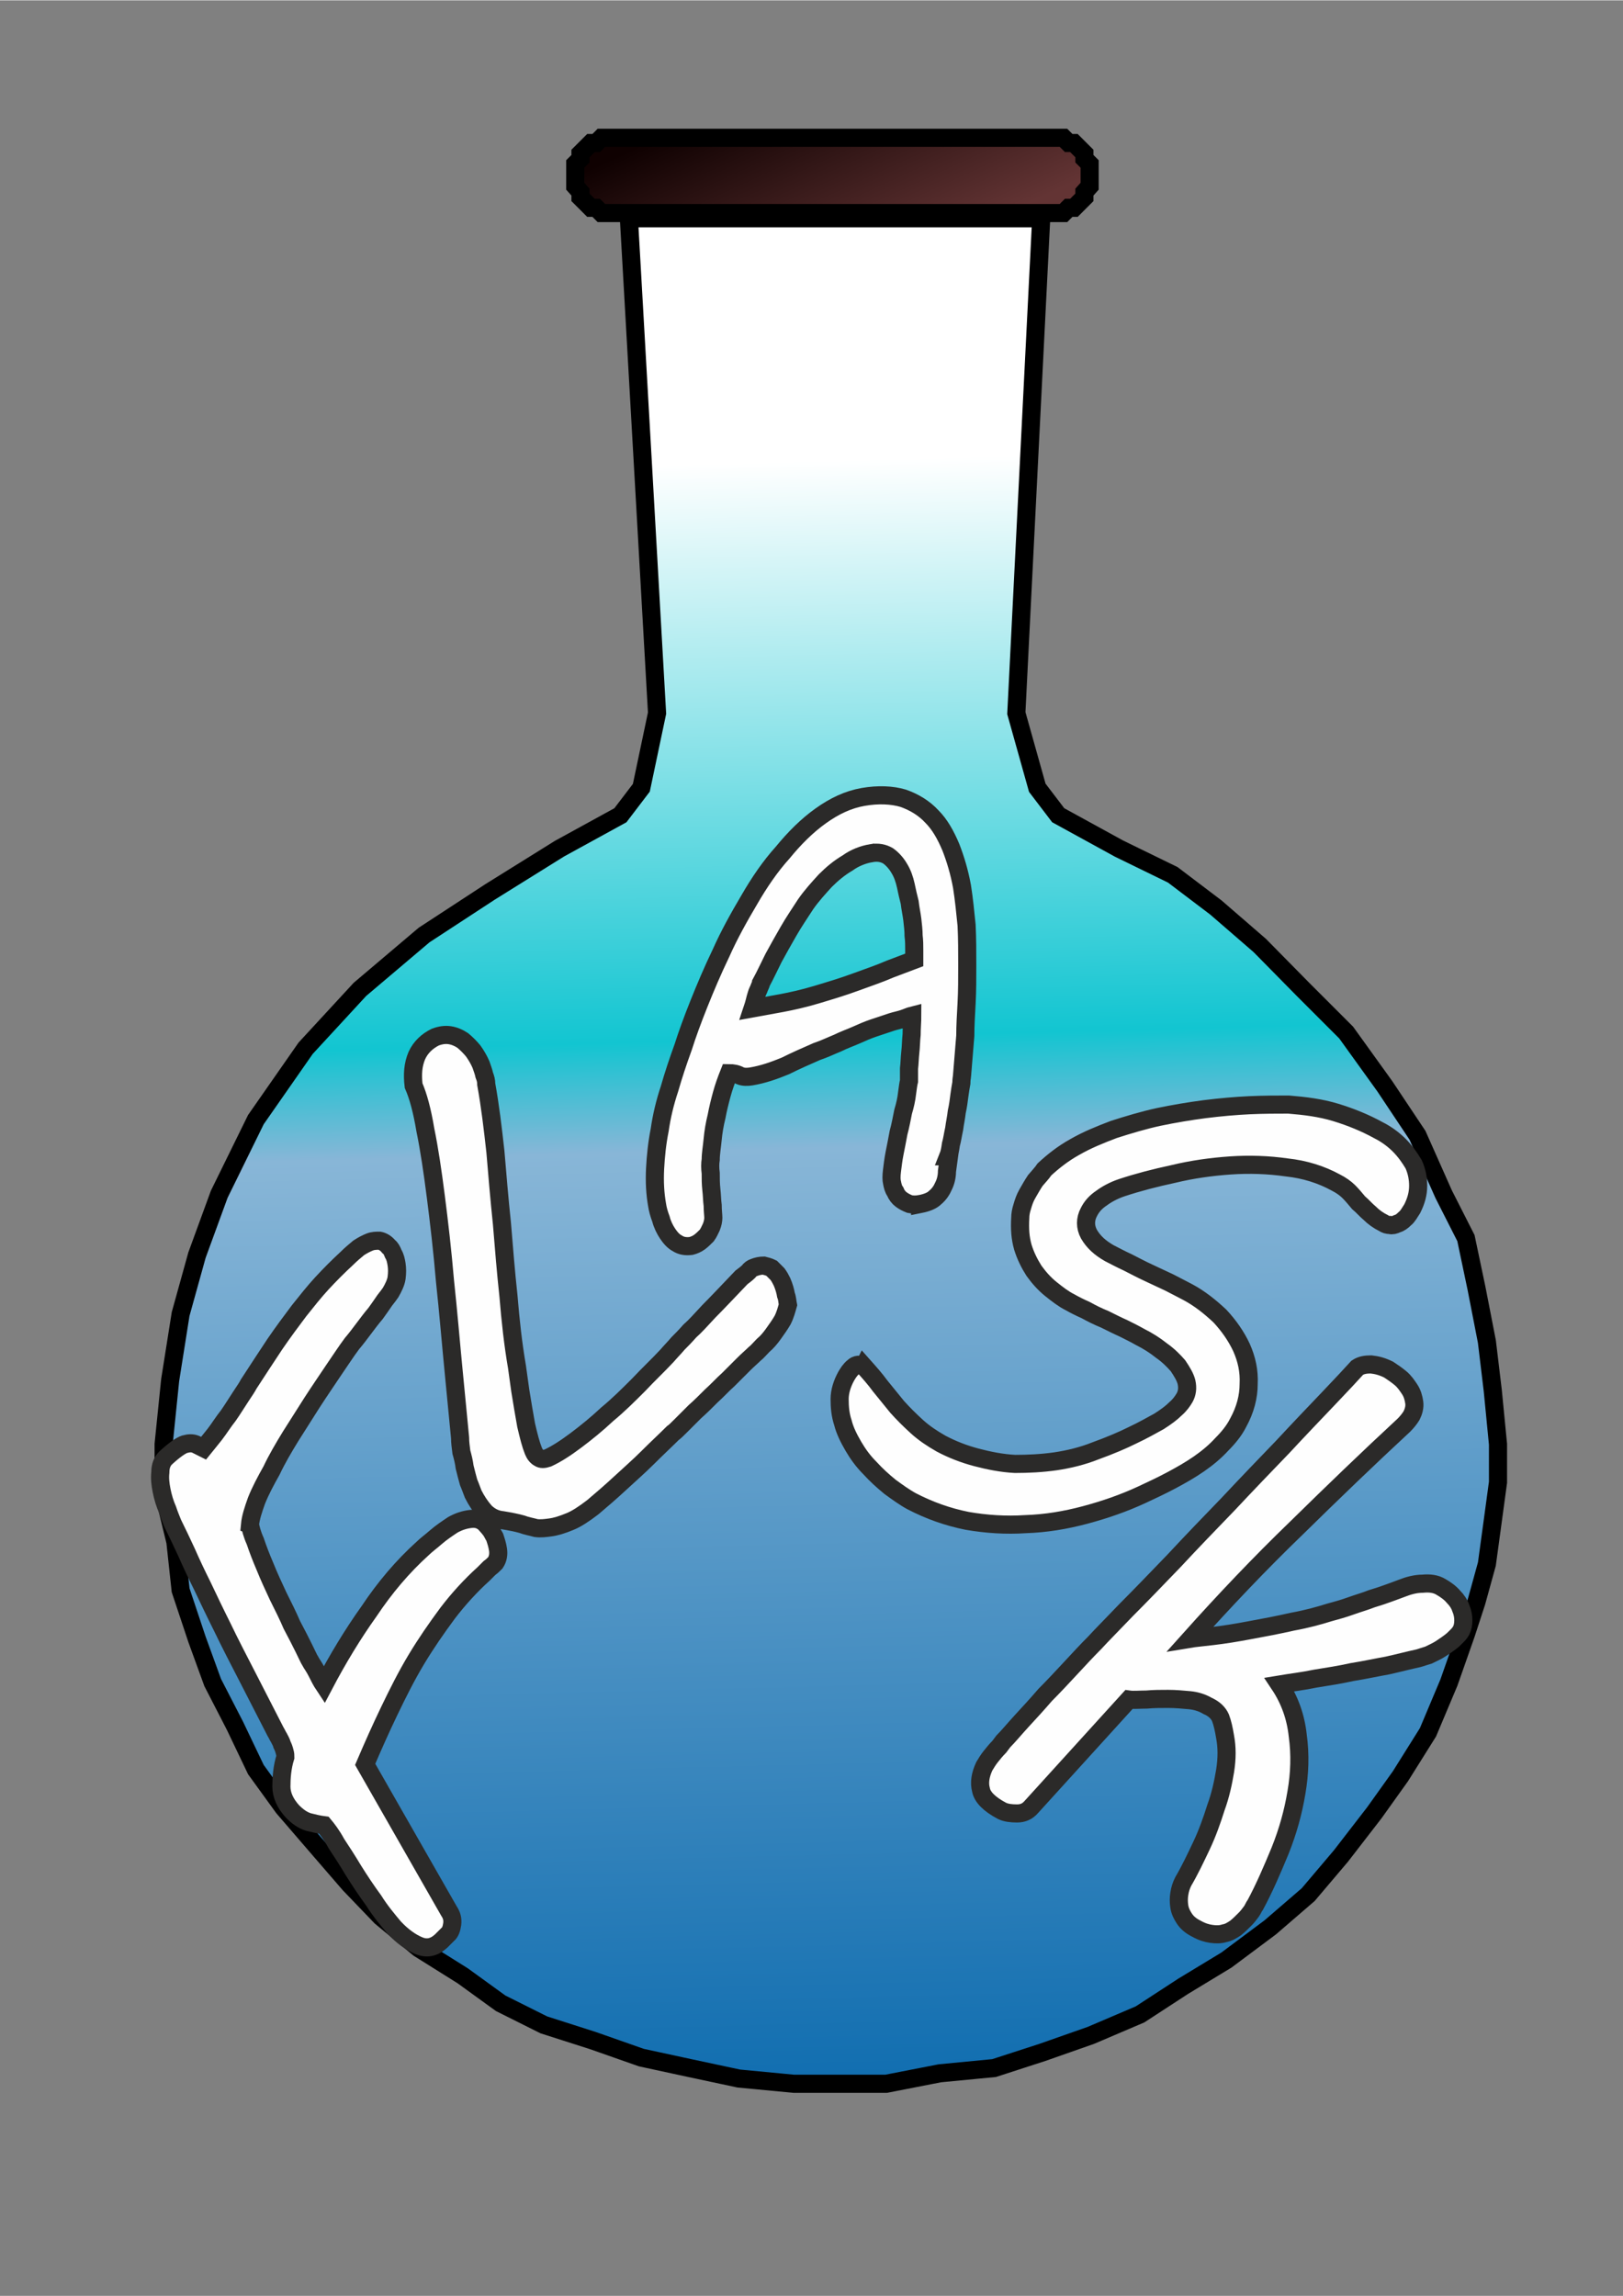 <?xml version="1.0" encoding="UTF-8"?>
<!DOCTYPE svg PUBLIC "-//W3C//DTD SVG 1.1//EN" "http://www.w3.org/Graphics/SVG/1.1/DTD/svg11.dtd">
<!-- Creator: CorelDRAW X7 -->
<svg xmlns="http://www.w3.org/2000/svg" xml:space="preserve" width="2480px" height="3508px" version="1.1" style="shape-rendering:geometricPrecision; text-rendering:geometricPrecision; image-rendering:optimizeQuality; fill-rule:evenodd; clip-rule:evenodd"
viewBox="0 0 2480 3507"
 xmlns:xlink="http://www.w3.org/1999/xlink">
 <rect x="0" y="0" width="2480" height="3507" fill="#808080" stroke="none"/>
 <defs>
  <style type="text/css">
   <![CDATA[
    .str1 {stroke:#2B2A29;stroke-width:27.678}
    .str2 {stroke:#2B2A29;stroke-width:27.679}
    .str0 {stroke:black;stroke-width:27.679;stroke-linecap:round}
    .fil1 {fill:none}
    .fil3 {fill:#FEFEFE;fill-rule:nonzero}
    .fil2 {fill:url(#id0)}
    .fil0 {fill:url(#id1)}
   ]]>
  </style>
  <linearGradient id="id0" gradientUnits="userSpaceOnUse" x1="1202.76" y1="117.874" x2="1340.79" y2="416.935">
   <stop offset="0" style="stop-opacity:1; stop-color:#0F0101"/>
   <stop offset="1" style="stop-opacity:1; stop-color:#633434"/>
  </linearGradient>
  <linearGradient id="id1" gradientUnits="userSpaceOnUse" x1="1305.87" y1="3179.25" x2="1232.99" y2="337.049">
   <stop offset="0" style="stop-opacity:1; stop-color:#116EB0"/>
   <stop offset="0.502" style="stop-opacity:1; stop-color:#88B6D7"/>
   <stop offset="0.561" style="stop-opacity:1; stop-color:#12C5D1"/>
   <stop offset="0.871" style="stop-opacity:1; stop-color:white"/>
   <stop offset="1" style="stop-opacity:1; stop-color:white"/>
  </linearGradient>
 </defs>
 <g id="Layer_x0020_1">
  <g id="_1095197340640">
   <polygon class="fil0 str0" points="855,1296 749,1362 648,1428 550,1511 467,1601 391,1710 335,1824 301,1917 276,2007 260,2108 250,2206 250,2281 268,2355 276,2429 301,2504 325,2570 359,2636 391,2703 433,2761 483,2819 534,2878 582,2928 640,2976 707,3018 765,3060 831,3093 906,3117 980,3143 1054,3159 1129,3175 1213,3183 1253,3183 1269,3183 1354,3183 1436,3167 1519,3159 1593,3135 1667,3109 1742,3077 1808,3034 1874,2994 1941,2944 1999,2894 2049,2835 2100,2769 2140,2713 2182,2646 2214,2570 2240,2496 2256,2447 2272,2389 2281,2323 2289,2264 2289,2222 2289,2206 2281,2124 2272,2049 2256,1967 2240,1891 2206,1824 2166,1734 2116,1659 2057,1577 1991,1511 1925,1444 1858,1386 1792,1336 1710,1296 1617,1245 1585,1203 1553,1089 1591,333 961,333 1004,1089 980,1203 948,1245 "/>
   <line class="fil1 str0" x1="969" y1="309" x2="1550" y2= "309" />
   <polygon class="fil2 str0" points="1606,210 1617,210 1625,210 1625,210 1633,218 1641,218 1649,226 1657,234 1657,242 1665,250 1665,250 1665,258 1665,276 1665,284 1665,284 1657,293 1657,301 1649,309 1641,317 1633,317 1625,325 1625,325 1617,325 1606,325 937,325 929,325 919,325 919,325 911,317 903,317 895,309 887,301 887,293 879,284 879,284 879,276 879,258 879,250 879,250 887,242 887,234 895,226 903,218 911,218 919,210 919,210 929,210 "/>
   <path class="fil3 str1" d="M382 2329c1,5 3,14 8,25 4,12 9,25 15,39 6,15 13,30 20,45 8,16 15,30 21,44 7,13 13,25 18,35 5,10 8,17 10,20 2,4 6,9 10,17 4,8 7,14 11,20 21,-40 44,-78 69,-113 24,-36 51,-68 82,-96 5,-5 12,-10 20,-17 8,-7 17,-13 26,-19 9,-5 18,-8 28,-9 9,-1 17,2 23,9 1,0 2,2 5,6 3,3 5,8 8,13 2,6 4,12 5,19 1,7 0,14 -4,20 -3,3 -6,6 -9,8 -3,3 -6,6 -9,9 -20,18 -39,39 -55,60 -17,23 -33,46 -48,71 -15,25 -28,51 -41,78 -13,27 -25,54 -37,82l128 224c4,6 6,12 5,20 -1,7 -3,13 -7,16l-10 10c-11,10 -22,12 -34,7 -12,-5 -25,-14 -38,-28 -10,-12 -21,-25 -31,-41 -11,-15 -21,-30 -31,-46 -9,-15 -18,-29 -26,-41 -7,-13 -14,-22 -19,-28 -8,-1 -16,-3 -24,-5 -9,-3 -16,-8 -24,-16 -11,-12 -17,-25 -17,-38 0,-13 1,-29 6,-45 0,-2 0,-5 -1,-8 -1,-4 -2,-7 -4,-11 -1,-4 -3,-7 -5,-11 -2,-3 -3,-6 -5,-9l-40 -78c-16,-31 -30,-58 -41,-81 -12,-24 -22,-45 -31,-64 -9,-18 -17,-35 -24,-51 -7,-15 -14,-30 -21,-44 -2,-5 -5,-12 -8,-21 -4,-9 -7,-19 -9,-29 -2,-10 -3,-19 -2,-28 0,-10 3,-17 8,-22 13,-12 23,-19 29,-21 7,-2 12,-2 17,0l12 6c4,-5 10,-12 17,-21 7,-9 13,-19 21,-29 7,-10 13,-20 19,-29 6,-9 10,-15 12,-19 15,-23 28,-43 40,-61 13,-19 25,-35 37,-51 12,-15 23,-29 35,-42 12,-13 25,-26 38,-38 6,-6 12,-11 18,-16 6,-4 12,-7 17,-9 5,-2 10,-2 15,-2 5,1 10,4 14,9 3,2 5,6 7,11 3,5 4,10 5,16 1,7 1,13 0,21 -1,7 -5,15 -9,22 -2,3 -5,7 -9,12 -4,6 -9,13 -14,20 -6,7 -12,15 -18,23 -6,8 -12,16 -18,23 -9,12 -18,26 -29,42 -10,15 -21,31 -32,48 -11,17 -22,35 -33,52 -11,18 -21,35 -29,52 -9,16 -17,31 -23,46 -5,14 -9,26 -10,37z"/>
   <path class="fil3 str2" d="M1844 2605c-7,-4 -16,-7 -26,-8 -11,-1 -22,-2 -33,-2 -11,0 -22,0 -33,1 -10,0 -20,1 -27,0l-149 164c-6,7 -13,10 -22,10 -9,0 -17,-1 -23,-4 -19,-10 -30,-21 -32,-32 -3,-11 -1,-23 5,-36 3,-5 6,-10 10,-15 4,-5 8,-10 13,-15l6 -8c8,-8 17,-19 28,-31 12,-13 24,-26 36,-40 13,-13 26,-27 39,-41 13,-14 25,-27 37,-39 10,-11 27,-28 48,-50 22,-22 46,-47 73,-75 26,-28 54,-57 83,-87 29,-31 57,-60 83,-87 26,-28 49,-52 70,-74 20,-21 35,-37 44,-47 6,-4 13,-5 21,-5 9,1 17,3 27,8 6,4 12,8 18,13 6,5 10,11 14,17 4,6 6,13 7,20 1,7 -1,14 -4,20 -3,5 -7,10 -12,15 -54,50 -108,102 -164,157 -56,54 -110,111 -162,169 6,-1 17,-2 34,-4 17,-2 36,-5 57,-9 22,-4 43,-8 65,-13 22,-4 40,-9 56,-14 11,-3 22,-6 33,-10 11,-4 22,-7 32,-11 10,-3 19,-6 27,-9 8,-3 14,-5 19,-7 10,-4 21,-7 32,-7 10,-1 20,0 28,5 7,4 14,9 19,15 5,5 9,11 11,17 3,7 4,13 4,19 0,6 -1,11 -3,15 -3,6 -8,10 -13,15 -6,5 -12,9 -18,13 -6,4 -13,7 -19,10 -7,2 -12,4 -16,5 -14,3 -29,7 -47,11 -17,3 -35,7 -54,10 -18,4 -37,7 -56,10 -19,4 -37,6 -55,9 16,24 25,50 28,78 4,29 3,58 -2,87 -5,30 -13,59 -25,89 -12,29 -24,57 -38,83 -2,2 -3,6 -6,10 -3,4 -6,8 -9,11 -5,5 -10,10 -15,14 -6,4 -11,7 -17,8 -6,2 -13,2 -20,1 -7,-1 -14,-3 -23,-8 -8,-4 -14,-9 -18,-15 -4,-6 -7,-12 -8,-19 -1,-6 -1,-13 0,-19 1,-7 3,-13 6,-19 10,-17 19,-36 28,-55 9,-19 16,-39 22,-58 7,-19 11,-38 14,-56 3,-19 3,-36 0,-52 -2,-12 -4,-21 -7,-29 -3,-7 -9,-13 -17,-17l-4 -2z"/>
   <path class="fil3 str2" d="M694 2103c-5,-51 -9,-100 -14,-146 -4,-47 -9,-90 -14,-129 -5,-39 -10,-73 -16,-102 -5,-30 -11,-52 -18,-68 -2,-17 -1,-32 5,-46 6,-13 16,-22 28,-28 8,-3 15,-4 22,-3 7,1 14,4 20,8 6,5 11,10 16,16 5,7 9,14 12,21 2,6 4,11 5,16 2,5 3,9 3,14 6,33 10,67 14,103 3,36 6,72 10,110 3,37 6,74 10,111 3,37 7,73 13,108l5 36c3,19 6,36 9,53 4,17 7,29 11,39 2,5 5,9 9,11 3,2 7,2 13,0 13,-6 27,-15 43,-27 16,-12 32,-25 48,-40 17,-14 32,-29 48,-45 15,-16 30,-30 43,-44 6,-7 12,-13 17,-19 5,-5 11,-11 18,-19 8,-7 17,-17 29,-30 12,-12 29,-30 50,-52 4,-3 8,-6 11,-9 2,-3 5,-5 8,-6 5,-2 10,-3 15,-3 4,1 8,2 12,4 3,3 6,6 9,9 3,4 5,8 7,12 3,7 5,14 6,20 2,5 2,10 3,15 -2,7 -4,15 -8,23 -4,7 -9,14 -14,21 -5,7 -10,13 -16,18 -5,5 -9,10 -13,13 -4,4 -10,9 -17,16 -7,7 -15,15 -23,23 -9,8 -17,17 -26,25 -9,9 -17,17 -25,24 -8,8 -15,15 -21,21 -6,6 -10,10 -13,12 -11,11 -24,23 -38,37 -14,14 -29,27 -43,40 -14,13 -28,25 -41,36 -13,10 -25,18 -35,22 -12,5 -22,8 -30,9 -7,1 -15,2 -22,1 -7,-2 -14,-3 -22,-6 -7,-2 -17,-4 -29,-6 -11,-1 -20,-6 -27,-13 -7,-8 -13,-17 -18,-27 -2,-5 -4,-11 -7,-18 -2,-7 -4,-15 -6,-23 -1,-8 -3,-16 -5,-23 -1,-8 -2,-15 -2,-22l-9 -93z"/>
   <path class="fil3 str2" d="M1406 1839c-6,1 -11,1 -16,0 -5,-2 -9,-4 -13,-7 -4,-3 -7,-7 -9,-12 -3,-4 -4,-9 -5,-14 -1,-4 -1,-10 0,-18 1,-8 2,-17 4,-27 2,-10 4,-20 6,-31 3,-11 5,-22 7,-32 3,-10 5,-19 6,-28 1,-8 2,-15 3,-19 0,-6 0,-12 0,-19 1,-8 1,-16 2,-25 1,-8 1,-18 2,-27 0,-10 1,-20 1,-29 -4,1 -8,3 -14,5 -6,2 -12,3 -18,5 -9,3 -18,6 -27,9 -9,3 -18,7 -27,11 -9,4 -18,7 -28,12 -10,4 -20,9 -32,13 -16,7 -32,14 -48,22 -17,7 -34,13 -52,16 -6,1 -12,1 -17,-1 -5,-3 -11,-4 -17,-4 -4,10 -8,21 -11,32 -3,11 -6,23 -8,34 -3,12 -5,24 -6,35 -1,11 -3,22 -3,31 -1,6 -1,13 0,21 0,8 0,16 1,25 1,8 1,17 2,24 0,8 1,15 1,19 0,4 -1,9 -3,14 -2,4 -4,9 -7,13 -4,4 -7,7 -11,10 -4,3 -9,5 -13,6 -8,1 -15,0 -21,-4 -6,-3 -11,-9 -15,-15 -4,-6 -8,-14 -10,-22 -3,-8 -5,-15 -6,-22 -3,-17 -4,-35 -3,-55 1,-19 3,-39 7,-59 3,-21 8,-42 15,-63 6,-21 13,-42 21,-64 6,-19 14,-41 24,-66 10,-25 21,-51 34,-78 12,-27 27,-54 43,-81 15,-26 32,-51 51,-72 18,-22 37,-41 58,-56 21,-15 42,-25 65,-29 23,-4 44,-3 61,2 17,6 32,15 44,28 12,12 21,28 29,47 7,18 13,38 17,60 3,19 5,39 7,59 1,21 1,41 1,61 0,20 0,39 -1,58 -1,18 -2,35 -2,50l-5 61c0,2 -1,5 -1,11 -1,5 -2,12 -3,19 -1,8 -2,16 -4,25 -1,9 -3,18 -4,26 -2,9 -3,17 -5,24 -1,7 -2,13 -4,18l1 0c-1,7 -2,15 -3,23 0,8 -2,16 -5,22 -3,7 -7,13 -13,18 -5,5 -13,8 -23,10zm-75 -536c-12,2 -25,7 -36,15 -12,7 -23,16 -34,27 -10,11 -21,23 -30,36 -9,14 -18,27 -26,41 -8,14 -16,28 -23,41 -7,14 -13,27 -19,38 0,2 -2,5 -3,8 -1,3 -3,6 -4,10 -1,3 -2,7 -3,11 -1,4 -2,7 -3,10l44 -8c16,-3 34,-7 54,-13 20,-6 40,-12 59,-19 19,-7 37,-13 53,-20 16,-6 29,-11 37,-14 0,-4 0,-9 0,-15 0,-7 0,-14 -1,-22 0,-8 -1,-16 -2,-25 -1,-8 -3,-17 -4,-26 -2,-8 -4,-16 -6,-26 -2,-9 -5,-18 -10,-26 -4,-7 -10,-14 -17,-19 -7,-4 -15,-6 -26,-4z"/>
   <path class="fil3 str1" d="M1320 2087c8,9 17,19 25,30 8,10 17,21 26,32 9,10 19,20 30,30 11,10 23,18 37,26 17,9 35,16 54,21 19,5 39,9 59,10 20,0 41,-1 62,-4 20,-3 41,-8 61,-16 22,-8 41,-16 57,-24 15,-7 29,-15 40,-21 11,-7 19,-13 25,-19 7,-6 11,-12 14,-17 4,-7 5,-15 3,-24 -2,-8 -7,-16 -13,-25 -7,-8 -15,-16 -25,-23 -10,-8 -21,-15 -33,-21 -7,-4 -15,-8 -25,-13 -9,-4 -19,-9 -29,-14 -10,-4 -20,-9 -29,-14 -9,-4 -17,-8 -24,-12 -10,-5 -19,-12 -29,-20 -10,-8 -18,-17 -26,-28 -7,-11 -13,-23 -17,-36 -4,-14 -5,-28 -4,-45 0,-5 1,-11 3,-17 2,-7 4,-13 8,-20 4,-7 8,-14 12,-20 5,-6 10,-11 14,-17 13,-12 28,-24 46,-34 19,-11 39,-19 60,-27 22,-7 45,-14 68,-19 24,-5 48,-9 71,-12 24,-3 47,-5 68,-6 22,-1 42,-1 60,-1 25,2 49,5 72,12 23,7 45,16 65,27 12,6 23,14 32,23 9,9 16,19 22,29 5,11 7,22 7,33 0,12 -3,23 -9,35 -4,6 -7,12 -11,15 -4,4 -8,7 -12,8 -4,2 -8,3 -11,2 -4,0 -7,-1 -10,-3 -8,-4 -15,-9 -21,-15 -6,-5 -11,-11 -17,-16 -5,-6 -10,-12 -15,-17 -5,-5 -12,-10 -20,-14 -22,-12 -47,-20 -75,-23 -28,-4 -57,-5 -86,-3 -29,2 -58,6 -87,13 -28,6 -55,13 -79,21 -12,4 -23,10 -31,16 -9,6 -15,13 -19,21 -6,11 -6,23 0,34 7,12 17,21 31,29 8,4 17,9 28,14 10,5 21,11 32,16 11,5 21,10 32,15 10,5 19,10 27,14 19,10 35,23 50,37 14,15 25,31 33,48 8,18 12,36 11,56 0,19 -5,39 -16,59 -6,12 -15,23 -25,33 -10,11 -22,21 -35,30 -13,9 -27,17 -42,25 -15,8 -30,15 -45,22 -28,13 -57,23 -87,31 -30,8 -60,13 -91,14 -30,2 -60,0 -89,-5 -30,-6 -58,-16 -85,-30 -11,-6 -22,-14 -33,-22 -11,-9 -21,-18 -31,-29 -10,-10 -18,-21 -25,-33 -7,-12 -13,-24 -16,-36 -4,-12 -5,-24 -5,-36 0,-12 4,-24 10,-35 3,-5 6,-10 11,-14 4,-4 10,-5 16,-1z"/>
  </g>
 </g>
</svg>
